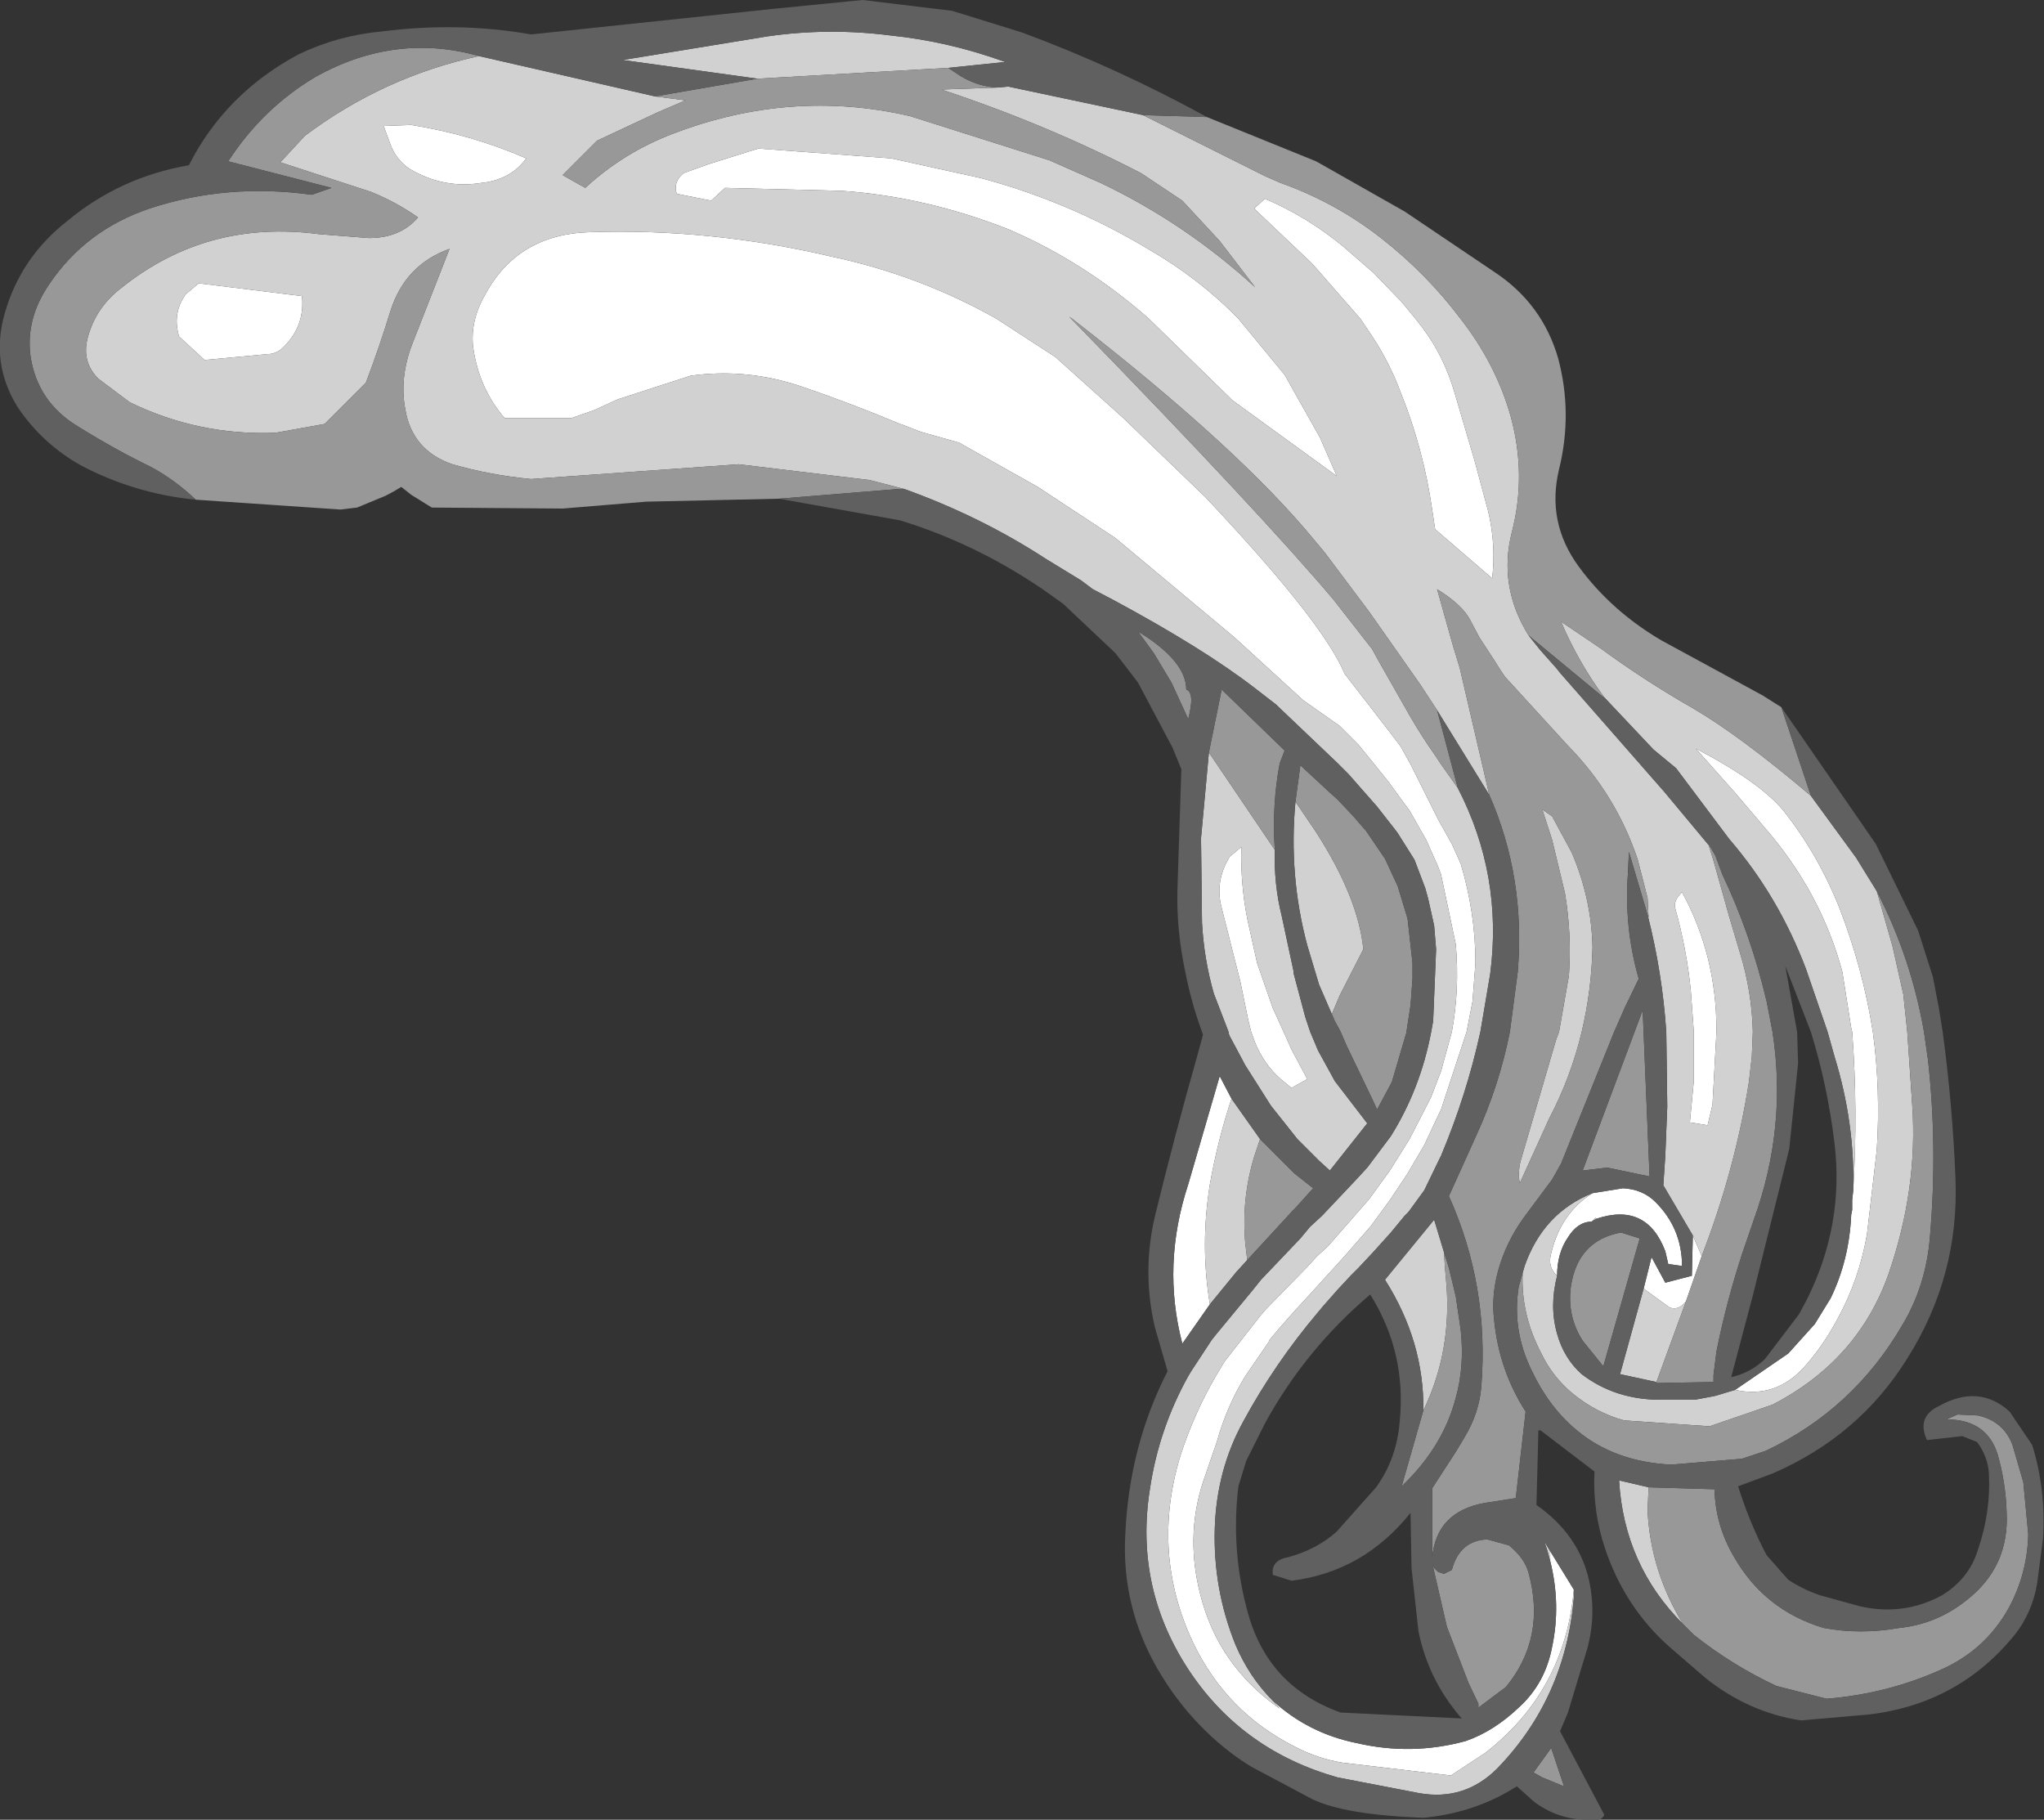 <?xml version="1.0" encoding="UTF-8" standalone="no"?>
<svg xmlns:ffdec="https://www.free-decompiler.com/flash" xmlns:xlink="http://www.w3.org/1999/xlink" ffdec:objectType="shape" height="92.5px" width="103.9px" xmlns="http://www.w3.org/2000/svg">
  <rect width="100%" height="100%" fill="#333333" stroke="none"/>
  <g transform="matrix(1.0, 0.0, 0.0, 1.0, 52.0, 51.05)">
    <path d="M28.0 29.75 Q27.55 34.9 23.5 38.05 L21.75 39.2 16.25 38.55 Q15.0 38.35 13.85 37.75 10.35 36.0 8.65 32.45 6.5 27.9 8.0 22.95 8.7 20.8 9.8 18.9 L10.25 18.15 12.05 15.85 12.35 15.5 14.45 13.35 14.95 12.8 15.5 12.3 17.6 9.9 18.65 8.45 19.65 6.85 20.55 5.1 20.75 4.7 21.25 3.4 21.8 1.4 Q22.2 -0.75 22.0 -3.05 L21.25 -6.6 21.1 -7.0 20.5 -8.35 19.65 -9.85 19.35 -10.25 18.55 -11.35 17.05 -13.2 16.55 -13.7 16.1 -14.15 14.25 -15.45 10.75 -18.65 4.7 -23.7 0.75 -26.3 -3.25 -28.55 -5.2 -29.1 -6.1 -29.45 -6.25 -29.5 Q-8.75 -30.55 -11.25 -31.4 -14.05 -32.35 -16.9 -31.95 L-20.6 -30.75 -21.8 -30.2 -22.95 -29.8 -23.25 -29.8 -26.35 -29.8 Q-27.65 -31.3 -27.95 -33.4 -28.1 -34.75 -27.35 -36.05 -25.7 -39.15 -22.0 -39.25 -15.85 -39.45 -9.7 -38.0 -5.25 -37.05 -1.35 -34.85 L1.65 -32.9 5.1 -29.8 9.25 -25.8 Q15.25 -19.45 16.35 -16.8 L17.55 -15.25 18.75 -13.7 19.2 -13.1 19.7 -12.2 20.25 -11.1 21.1 -9.4 21.8 -8.15 22.25 -7.15 Q23.0 -4.65 23.0 -2.1 L22.85 -0.15 22.55 1.4 21.25 5.35 21.15 5.55 20.4 7.15 19.55 8.6 18.65 9.95 17.7 11.25 16.35 12.8 15.85 13.35 14.85 14.45 13.75 15.65 13.0 16.5 12.5 17.1 12.5 17.15 11.3 18.9 Q10.35 20.45 9.85 22.25 L9.3 23.85 Q8.2 26.8 9.0 29.95 9.9 33.6 13.05 35.8 L12.7 35.4 Q14.5 37.05 16.95 37.55 19.75 38.2 22.5 37.45 23.95 36.95 25.25 35.7 26.55 34.5 26.9 32.65 27.35 30.5 26.8 28.3 L26.8 27.8 28.0 29.75 M34.05 11.75 L34.5 12.8 33.7 15.1 Q33.3 15.6 32.85 15.4 L31.55 14.45 31.95 12.85 32.65 14.15 34.0 13.8 34.05 11.75 M20.8 -25.15 Q20.35 -28.25 19.2 -31.1 18.55 -32.85 17.45 -34.4 L17.15 -34.85 14.7 -37.65 11.75 -40.45 12.3 -40.95 Q14.5 -40.0 16.3 -38.5 L17.8 -37.2 19.25 -35.7 19.95 -34.85 20.3 -34.4 Q21.4 -32.95 21.95 -31.05 L22.95 -27.65 23.65 -25.05 Q24.05 -23.35 23.85 -21.65 L20.95 -24.15 20.8 -25.15 M6.45 -34.8 L6.4 -34.85 Q3.1 -37.75 -0.75 -39.4 -4.95 -41.05 -9.2 -41.35 L-15.15 -41.5 -15.85 -40.85 -17.6 -41.2 Q-17.8 -41.8 -17.25 -42.25 L-16.0 -42.7 -13.45 -43.5 -6.7 -43.0 -2.15 -42.0 Q2.35 -40.8 6.35 -38.4 8.95 -36.9 10.95 -34.85 L13.3 -32.0 15.1 -28.8 15.95 -26.85 10.65 -30.7 6.45 -34.8 M11.1 -8.0 Q11.05 -6.15 11.4 -4.35 L11.9 -2.1 12.7 0.2 13.25 1.4 13.65 2.3 14.45 3.8 13.65 4.25 13.1 3.8 Q12.25 3.05 11.8 1.95 L11.6 1.4 11.45 0.8 11.05 -1.15 10.1 -4.9 Q9.75 -6.2 10.45 -7.4 L10.5 -7.5 11.1 -8.0 M42.2 9.5 Q42.45 5.4 42.15 1.4 L42.1 1.2 41.65 -1.65 Q40.55 -5.75 37.6 -9.1 L36.2 -10.75 34.2 -13.0 Q37.45 -11.3 38.65 -9.85 40.4 -7.65 41.5 -4.9 42.7 -1.8 43.2 1.4 43.6 4.35 43.4 7.4 L42.9 11.7 Q42.5 14.0 41.4 16.0 40.65 17.4 39.7 18.45 38.25 20.05 36.2 19.6 L38.9 17.75 40.25 16.25 41.05 14.95 Q42.0 13.0 42.1 10.7 L42.15 10.45 42.15 9.95 42.2 9.5 M27.15 13.8 Q26.65 13.35 26.85 12.65 27.35 10.6 28.95 9.6 L30.5 9.35 Q31.5 9.4 32.15 10.05 33.5 11.4 33.5 13.3 L32.8 13.2 32.65 12.55 Q31.7 10.05 29.15 10.9 L29.1 10.85 28.9 11.05 Q28.2 11.05 27.7 11.85 27.15 12.65 27.15 13.8 M33.5 -5.7 Q35.25 -2.5 35.25 1.3 L35.25 1.4 35.05 5.1 34.8 6.15 33.9 6.0 34.1 3.9 34.1 1.4 33.95 -0.65 Q33.75 -2.75 33.15 -4.9 33.05 -5.25 33.5 -5.7 M10.6 4.8 Q9.9 6.9 9.5 9.15 9.0 12.25 9.5 15.25 L8.1 17.25 Q7.05 13.25 8.4 9.15 L10.0 3.65 10.6 4.8 M-36.65 -36.0 Q-36.5 -34.55 -37.5 -33.5 -37.9 -33.05 -38.4 -33.05 L-41.6 -32.75 -42.9 -33.95 Q-43.25 -35.15 -42.55 -36.1 L-41.9 -36.65 -36.65 -36.0 M-25.25 -43.0 Q-26.05 -41.9 -27.55 -41.75 -29.45 -41.45 -31.15 -42.45 -31.85 -42.9 -32.15 -43.7 L-32.5 -44.65 -31.1 -44.7 Q-28.0 -44.2 -25.25 -43.0" fill="#ffffff" fill-rule="evenodd" stroke="none"/>
    <path d="M6.1 -45.2 L12.3 -42.1 13.1 -41.75 Q15.9 -40.75 18.2 -38.95 20.5 -37.15 22.2 -34.9 24.05 -32.55 24.8 -29.85 25.6 -26.9 24.85 -24.0 24.15 -21.25 25.7 -18.75 L26.3 -18.0 27.1 -17.1 27.3 -16.85 32.6 -10.8 34.85 -8.1 35.1 -7.3 35.9 -4.45 36.45 -2.6 Q37.05 -0.65 37.1 1.4 L37.05 2.6 37.05 2.65 36.9 3.95 Q36.2 8.4 34.5 12.8 L34.05 11.75 32.55 9.2 32.65 7.7 32.75 5.2 32.7 1.4 Q32.5 -1.6 31.75 -4.55 L31.8 -4.4 31.75 -5.4 31.25 -7.35 Q30.15 -10.65 27.7 -13.15 L24.5 -16.65 24.2 -17.1 23.95 -17.5 23.2 -18.65 22.75 -19.5 Q22.35 -20.3 21.05 -21.1 L21.85 -18.25 22.2 -17.1 23.7 -10.65 21.05 -14.95 20.2 -16.25 17.6 -19.95 15.35 -22.95 14.85 -23.55 Q11.0 -28.25 2.5 -34.85 L2.35 -34.95 2.45 -34.85 Q12.0 -25.05 15.8 -20.55 L17.75 -18.05 18.05 -17.5 19.7 -14.6 Q20.25 -13.65 20.95 -12.65 L21.25 -12.2 22.1 -11.0 Q24.4 -6.55 23.75 -1.55 L23.25 1.4 Q22.55 4.6 21.25 7.7 L21.15 7.9 20.4 9.45 19.6 10.55 19.4 10.75 18.7 11.6 17.8 12.6 17.05 13.4 16.65 13.8 16.0 14.5 15.25 15.35 15.0 15.65 Q12.8 18.25 11.2 21.2 9.85 23.65 9.75 26.6 9.65 29.7 10.8 32.55 11.5 34.2 12.7 35.4 L13.05 35.8 Q9.9 33.6 9.0 29.95 8.2 26.8 9.3 23.85 L9.85 22.25 Q10.35 20.45 11.3 18.9 L12.5 17.15 12.5 17.1 13.0 16.5 13.75 15.65 14.85 14.45 15.85 13.35 16.35 12.8 17.7 11.25 18.65 9.95 19.55 8.6 20.4 7.15 21.15 5.55 21.25 5.35 22.55 1.4 22.85 -0.15 23.0 -2.1 Q23.0 -4.65 22.25 -7.15 L21.8 -8.15 21.1 -9.4 20.25 -11.1 19.7 -12.2 19.2 -13.1 18.75 -13.7 17.55 -15.25 16.35 -16.8 Q15.25 -19.45 9.25 -25.8 L5.1 -29.8 1.65 -32.9 -1.35 -34.85 Q-5.25 -37.05 -9.7 -38.0 -15.85 -39.45 -22.0 -39.25 -25.7 -39.15 -27.35 -36.05 -28.1 -34.75 -27.95 -33.4 -27.65 -31.3 -26.35 -29.8 L-23.25 -29.8 -22.95 -29.8 -21.8 -30.2 -20.6 -30.75 -16.9 -31.95 Q-14.05 -32.35 -11.25 -31.4 -8.75 -30.55 -6.25 -29.5 L-6.1 -29.45 -5.2 -29.1 -3.25 -28.55 0.75 -26.3 4.7 -23.7 10.75 -18.65 14.25 -15.45 16.1 -14.15 16.55 -13.7 17.05 -13.2 18.55 -11.35 19.35 -10.25 19.65 -9.85 20.5 -8.35 21.1 -7.0 21.25 -6.6 22.0 -3.05 Q22.2 -0.75 21.8 1.4 L21.25 3.4 20.75 4.7 20.55 5.1 19.65 6.85 18.65 8.45 17.6 9.9 15.5 12.3 14.95 12.8 14.45 13.35 12.35 15.5 12.05 15.85 10.25 18.15 9.8 18.9 Q8.7 20.8 8.0 22.95 6.5 27.9 8.65 32.45 10.35 36.0 13.85 37.75 15.0 38.35 16.25 38.55 L21.75 39.2 23.5 38.05 Q27.55 34.9 28.0 29.75 L28.0 30.2 Q27.55 35.3 24.1 38.85 22.45 40.5 20.15 40.1 L16.0 39.3 Q11.2 37.95 8.5 33.95 5.65 29.7 6.45 24.65 6.9 21.6 8.4 18.9 L8.55 18.65 9.6 17.05 9.8 16.8 11.7 14.5 12.1 14.0 14.1 11.9 14.6 11.3 15.2 10.75 16.9 8.95 17.5 8.3 18.7 6.7 Q20.2 4.3 20.75 1.4 L20.85 0.85 21.0 -2.8 20.9 -4.0 20.6 -5.35 20.45 -5.9 19.9 -7.35 19.05 -8.7 18.9 -8.9 18.0 -10.05 16.55 -11.7 16.0 -12.25 12.85 -15.25 11.75 -16.1 Q9.15 -18.1 4.6 -20.55 L3.55 -21.1 2.95 -21.55 1.15 -22.65 Q-2.15 -24.8 -6.05 -26.2 L-6.25 -26.25 -7.8 -26.65 -14.45 -27.45 -25.0 -26.7 Q-27.1 -26.9 -29.0 -27.45 -31.05 -28.15 -31.4 -30.25 -31.7 -31.85 -31.05 -33.55 L-29.15 -38.4 Q-31.4 -37.6 -32.15 -35.25 -32.7 -33.45 -33.4 -31.6 L-35.5 -29.5 -38.0 -29.05 Q-41.9 -28.9 -45.4 -30.6 L-47.0 -31.8 Q-47.85 -32.65 -47.55 -33.85 -47.15 -35.4 -45.85 -36.4 -41.5 -39.9 -35.8 -39.15 L-33.25 -38.95 Q-31.65 -38.95 -30.75 -40.0 -31.9 -40.8 -33.15 -41.3 L-37.75 -42.8 -36.5 -44.15 Q-32.5 -47.15 -27.65 -48.2 L-18.7 -46.15 -17.15 -45.95 -18.55 -45.35 -21.65 -43.9 -23.4 -42.15 -22.25 -41.5 Q-20.3 -43.3 -17.8 -44.25 -11.8 -46.55 -5.75 -45.15 L1.35 -42.9 3.95 -41.75 Q8.25 -39.7 11.8 -36.45 L10.0 -38.8 8.1 -40.85 6.0 -42.25 Q1.15 -44.75 -4.15 -46.5 L-1.3 -46.6 -0.75 -46.65 6.1 -45.2 M29.55 -15.6 Q28.25 -17.35 27.35 -19.45 L29.35 -18.1 Q31.6 -16.45 34.05 -15.05 36.45 -13.65 40.05 -10.6 L42.35 -7.45 43.4 -5.75 44.2 -2.95 44.75 -0.5 44.95 1.4 45.2 5.1 Q45.5 9.35 44.0 13.7 42.45 18.1 38.1 20.35 L34.9 21.45 30.55 21.15 Q29.1 20.75 27.9 19.75 26.9 18.9 26.35 17.75 25.3 15.75 25.4 13.65 L25.5 13.3 Q26.45 10.6 28.95 9.6 27.35 10.6 26.85 12.65 26.65 13.35 27.15 13.8 26.75 15.35 27.15 16.75 27.5 18.0 28.4 18.8 30.1 20.1 32.4 20.1 L33.4 20.1 34.15 20.1 34.95 19.95 35.2 19.9 36.2 19.6 Q38.25 20.05 39.7 18.45 40.65 17.4 41.4 16.0 42.5 14.0 42.9 11.7 L43.4 7.4 Q43.6 4.35 43.2 1.4 42.7 -1.8 41.5 -4.9 40.4 -7.65 38.65 -9.85 37.45 -11.3 34.2 -13.0 L36.2 -10.75 37.6 -9.1 Q40.55 -5.75 41.65 -1.65 L42.1 1.2 42.15 1.4 Q42.45 5.4 42.2 9.5 42.3 6.05 41.25 2.65 L40.9 1.4 39.8 -1.8 Q38.4 -5.5 35.9 -8.4 L33.2 -12.0 32.05 -12.95 29.55 -15.6 M6.45 -34.8 L10.65 -30.7 15.95 -26.85 15.1 -28.8 13.3 -32.0 10.95 -34.85 Q8.95 -36.9 6.35 -38.4 2.35 -40.8 -2.15 -42.0 L-6.7 -43.0 -13.45 -43.5 -16.0 -42.7 -17.25 -42.25 Q-17.8 -41.8 -17.6 -41.2 L-15.85 -40.85 -15.15 -41.5 -9.2 -41.35 Q-4.95 -41.05 -0.75 -39.4 3.1 -37.75 6.4 -34.85 L6.45 -34.8 M20.8 -25.15 L20.95 -24.15 23.85 -21.65 Q24.05 -23.35 23.65 -25.05 L22.95 -27.65 21.95 -31.05 Q21.4 -32.95 20.3 -34.4 L19.95 -34.85 19.25 -35.7 17.8 -37.2 16.3 -38.5 Q14.5 -40.0 12.3 -40.95 L11.75 -40.45 14.7 -37.65 17.15 -34.85 17.45 -34.4 Q18.55 -32.85 19.2 -31.1 20.35 -28.25 20.8 -25.15 M9.45 -12.8 L12.8 -7.85 Q12.75 -6.1 13.15 -4.5 L13.75 -1.7 13.75 -1.6 14.35 0.65 14.6 1.4 15.0 2.35 15.85 3.9 17.5 6.05 15.6 8.45 15.05 7.95 13.95 6.85 12.6 5.15 11.3 3.1 10.5 1.6 10.45 1.45 10.45 1.4 9.7 -0.55 Q9.2 -2.3 9.1 -4.15 L9.05 -8.45 9.35 -11.7 9.45 -12.8 M13.85 -10.3 L14.9 -8.75 Q17.05 -5.4 17.3 -2.8 L16.1 -0.45 15.7 0.5 15.05 -1.0 14.45 -3.0 Q13.5 -6.55 13.85 -10.3 M11.1 -8.0 L10.5 -7.5 10.45 -7.4 Q9.75 -6.2 10.1 -4.9 L11.05 -1.15 11.45 0.8 11.6 1.4 11.8 1.95 Q12.25 3.05 13.1 3.8 L13.65 4.25 14.45 3.8 13.65 2.3 13.25 1.4 12.7 0.2 11.9 -2.1 11.4 -4.35 Q11.05 -6.15 11.1 -8.0 M28.95 -2.9 Q28.9 -0.7 28.4 1.4 27.85 3.7 26.75 5.8 L25.25 9.1 Q25.15 8.5 25.3 7.95 L27.1 1.8 27.25 1.4 27.75 -1.45 Q27.9 -3.55 27.55 -5.65 L26.9 -8.35 26.4 -9.9 26.9 -9.55 27.9 -7.7 Q28.9 -5.35 28.95 -2.9 M33.5 -5.7 Q33.05 -5.25 33.15 -4.9 33.75 -2.75 33.95 -0.65 L34.1 1.4 34.1 3.9 33.9 6.0 34.8 6.15 35.05 5.1 35.25 1.4 35.25 1.3 Q35.25 -2.5 33.5 -5.7 M31.8 24.55 L31.75 25.75 Q31.9 28.8 33.55 31.5 30.55 28.5 30.3 24.2 L31.8 24.55 M28.9 11.05 L29.1 10.85 29.15 10.9 28.9 11.05 M21.4 12.6 L21.45 13.4 21.5 13.95 Q21.85 17.55 20.35 20.65 20.4 17.15 18.4 14.0 L20.9 10.95 21.4 12.6 M33.7 15.1 L32.2 19.2 30.35 18.8 31.55 14.45 32.85 15.4 Q33.3 15.6 33.7 15.1 M12.05 6.85 L11.75 7.75 Q11.1 9.9 11.3 12.15 L11.4 13.0 10.85 13.6 9.5 15.25 Q9.0 12.25 9.5 9.15 9.9 6.9 10.6 4.8 L12.05 6.85 M26.8 27.8 L26.8 28.3 26.65 27.75 26.5 27.3 26.8 27.8 M-36.65 -36.0 L-41.9 -36.65 -42.55 -36.1 Q-43.25 -35.15 -42.9 -33.95 L-41.6 -32.75 -38.4 -33.05 Q-37.9 -33.05 -37.5 -33.5 -36.5 -34.55 -36.65 -36.0 M-13.5 -47.05 L-20.35 -48.0 -13.0 -49.2 Q-9.9 -49.65 -6.75 -49.25 -3.8 -48.95 -0.9 -47.9 L-3.8 -47.6 -13.5 -47.05 M-25.25 -43.0 Q-28.0 -44.2 -31.1 -44.7 L-32.5 -44.65 -32.15 -43.7 Q-31.85 -42.9 -31.15 -42.45 -29.45 -41.45 -27.55 -41.75 -26.05 -41.9 -25.25 -43.0" fill="#d1d1d1" fill-rule="evenodd" stroke="none"/>
    <path d="M25.7 -18.75 Q24.15 -21.25 24.85 -24.0 25.6 -26.9 24.8 -29.85 24.05 -32.55 22.2 -34.9 20.5 -37.15 18.2 -38.95 15.9 -40.75 13.1 -41.75 L12.3 -42.1 6.1 -45.2 9.35 -45.1 14.9 -42.85 19.4 -40.3 24.0 -37.2 Q26.4 -35.6 27.2 -32.85 27.95 -30.05 27.25 -27.2 26.6 -24.5 28.25 -22.25 29.9 -20.0 32.45 -18.5 L37.6 -15.7 38.55 -15.1 40.05 -10.6 Q36.45 -13.65 34.05 -15.05 31.6 -16.45 29.35 -18.1 L27.35 -19.45 Q28.25 -17.35 29.55 -15.6 L29.45 -15.65 25.7 -18.75 M-1.3 -46.6 L-4.15 -46.5 Q1.15 -44.75 6.0 -42.25 L8.1 -40.85 10.0 -38.8 11.8 -36.45 Q8.25 -39.7 3.95 -41.75 L1.35 -42.9 -5.75 -45.15 Q-11.8 -46.55 -17.8 -44.25 -20.3 -43.3 -22.25 -41.5 L-23.4 -42.15 -21.65 -43.9 -18.55 -45.35 -17.15 -45.95 -18.7 -46.15 -13.5 -47.05 -3.8 -47.6 -3.2 -47.2 Q-2.3 -46.65 -1.3 -46.6 M-27.65 -48.2 Q-32.5 -47.15 -36.5 -44.15 L-37.75 -42.8 -33.15 -41.3 Q-31.9 -40.8 -30.75 -40.0 -31.65 -38.95 -33.25 -38.95 L-35.8 -39.15 Q-41.5 -39.9 -45.85 -36.4 -47.15 -35.4 -47.55 -33.85 -47.85 -32.65 -47.0 -31.8 L-45.4 -30.6 Q-41.9 -28.9 -38.0 -29.05 L-35.5 -29.5 -33.4 -31.6 Q-32.7 -33.45 -32.15 -35.25 -31.4 -37.6 -29.15 -38.4 L-31.05 -33.55 Q-31.7 -31.85 -31.4 -30.25 -31.05 -28.15 -29.0 -27.45 -27.1 -26.9 -25.0 -26.7 L-14.45 -27.45 -7.8 -26.65 -6.25 -26.25 -6.05 -26.2 -6.25 -26.2 -12.4 -25.7 -19.15 -25.55 -23.4 -25.2 -30.05 -25.25 -31.1 -25.9 -31.6 -26.3 Q-32.0 -26.05 -32.4 -25.85 L-33.85 -25.25 -34.7 -25.15 -42.05 -25.65 Q-43.1 -26.65 -44.3 -27.3 -46.15 -28.2 -48.0 -29.35 -50.1 -30.6 -50.45 -32.95 -50.7 -34.85 -49.5 -36.6 -47.65 -39.35 -44.4 -40.45 -40.45 -41.75 -36.15 -41.15 L-35.15 -41.5 -40.4 -42.85 Q-38.65 -45.55 -35.95 -47.15 -31.9 -49.4 -27.65 -48.2 M22.1 -11.0 L21.25 -12.2 20.95 -12.65 Q20.25 -13.65 19.7 -14.6 L18.05 -17.5 17.75 -18.05 15.8 -20.55 Q12.0 -25.05 2.45 -34.85 L2.35 -34.95 2.5 -34.85 Q11.0 -28.25 14.85 -23.55 L15.35 -22.95 17.6 -19.95 20.2 -16.25 21.05 -14.95 21.25 -14.2 22.1 -11.0 M23.7 -10.65 L22.2 -17.1 21.85 -18.25 21.05 -21.1 Q22.35 -20.3 22.75 -19.5 L23.2 -18.65 23.95 -17.5 24.2 -17.1 24.5 -16.65 27.7 -13.15 Q30.15 -10.65 31.25 -7.35 L31.75 -5.4 31.8 -4.4 31.75 -4.55 30.8 -7.75 30.75 -6.65 Q30.55 -3.9 31.3 -1.3 L30.6 0.15 30.05 1.4 27.35 8.1 26.9 8.9 25.45 10.85 Q24.55 12.1 24.15 13.55 23.8 14.85 23.95 16.05 24.2 18.6 25.55 20.7 L25.05 25.1 23.45 25.35 Q21.0 25.8 20.8 28.15 L20.8 24.6 22.0 22.75 22.45 22.0 Q23.2 20.75 23.3 19.4 23.7 14.3 21.65 9.75 L23.05 6.65 Q24.2 4.15 24.75 1.4 L25.15 -1.65 Q25.55 -6.45 23.7 -10.65 M34.5 12.8 Q36.2 8.4 36.9 3.95 L37.05 2.65 37.05 2.6 37.1 1.4 Q37.05 -0.65 36.45 -2.6 L35.9 -4.45 35.1 -7.3 34.85 -8.1 34.85 -8.15 35.2 -7.55 35.25 -7.4 35.55 -6.6 Q37.0 -3.55 37.8 -0.15 L38.1 1.4 Q38.85 6.25 37.15 10.95 L36.55 12.7 Q35.75 15.15 35.25 17.65 L35.1 18.85 35.1 19.2 32.35 19.25 32.2 19.25 32.2 19.2 33.7 15.1 34.5 12.8 M9.45 -12.8 L10.1 -16.0 13.3 -12.9 13.05 -12.25 Q12.65 -10.15 12.8 -7.85 L9.45 -12.8 M7.55 -16.35 L6.65 -17.85 5.85 -18.95 Q8.3 -17.45 8.3 -16.0 8.75 -15.85 8.4 -14.5 L7.55 -16.35 M13.85 -10.3 L14.1 -12.15 15.5 -10.85 16.0 -10.4 16.8 -9.55 17.45 -8.8 18.4 -7.4 19.05 -6.0 19.55 -4.35 19.8 -2.1 19.8 -1.3 19.7 0.05 19.5 1.35 19.5 1.4 18.75 3.95 18.0 5.35 17.7 4.7 16.45 2.1 16.15 1.4 15.85 0.85 15.7 0.5 16.1 -0.45 17.3 -2.8 Q17.05 -5.4 14.9 -8.75 L13.85 -10.3 M28.95 -2.9 Q28.9 -5.35 27.9 -7.7 L26.9 -9.55 26.4 -9.9 26.9 -8.35 27.55 -5.65 Q27.9 -3.55 27.75 -1.45 L27.25 1.4 27.1 1.8 25.3 7.95 Q25.15 8.5 25.25 9.1 L26.75 5.8 Q27.85 3.7 28.4 1.4 28.9 -0.7 28.95 -2.9 M25.4 13.65 Q25.3 15.75 26.35 17.75 26.9 18.9 27.9 19.75 29.1 20.75 30.55 21.15 L34.9 21.45 38.1 20.35 Q42.45 18.1 44.0 13.7 45.5 9.35 45.2 5.1 L44.95 1.4 44.75 -0.5 44.2 -2.95 43.4 -5.75 Q45.15 -2.35 45.8 1.4 L46.0 2.8 Q46.5 7.25 46.1 11.85 45.9 14.3 44.7 16.3 42.2 20.6 37.75 22.7 L36.55 23.1 32.95 23.4 Q30.05 23.25 28.15 21.65 26.75 20.5 25.85 18.6 24.85 16.55 25.2 14.35 L25.4 13.65 M26.3 21.65 L26.2 21.65 26.2 21.6 26.3 21.65 M31.8 24.55 L35.15 24.65 Q35.2 26.5 36.15 28.1 37.7 30.8 40.7 31.7 42.55 32.05 44.55 31.7 46.45 31.5 47.95 30.3 50.15 28.6 50.0 25.8 49.95 24.3 49.55 22.9 49.0 21.1 46.95 21.1 L47.5 20.85 48.55 20.9 Q49.85 21.2 50.3 22.4 L50.85 24.3 51.1 26.95 Q51.05 28.95 50.1 30.7 48.9 32.85 46.6 33.85 43.9 35.05 40.85 35.3 L38.3 34.65 Q36.05 33.6 34.1 32.05 L33.55 31.5 Q31.9 28.8 31.75 25.75 L31.8 24.55 M30.4 11.6 L31.35 11.9 29.5 18.4 28.45 17.1 Q27.65 15.85 27.85 14.35 28.2 12.0 30.4 11.6 M29.7 8.3 L28.45 8.45 31.5 0.3 31.85 8.75 29.7 8.3 M20.35 20.65 Q21.85 17.55 21.5 13.95 L21.45 13.4 21.4 12.6 21.65 13.4 22.0 14.85 22.25 16.55 Q22.45 18.4 22.0 20.0 21.35 22.5 19.25 24.5 L20.35 20.65 M11.4 13.0 L11.3 12.15 Q11.1 9.9 11.75 7.75 L12.05 6.85 13.8 8.6 14.75 9.35 13.85 10.35 13.7 10.5 11.4 13.0 M26.4 39.3 L25.95 39.05 26.85 37.8 27.5 39.75 26.4 39.3 M24.55 34.7 L23.15 35.75 23.15 35.55 22.65 34.5 21.55 31.65 20.8 28.4 20.85 28.6 21.1 28.85 21.4 28.95 21.8 28.75 Q22.2 27.25 23.6 27.2 L24.7 27.5 Q25.5 28.15 25.7 28.9 26.6 32.2 24.55 34.7" fill="#989898" fill-rule="evenodd" stroke="none"/>
    <path d="M6.1 -45.2 L-0.75 -46.65 -1.3 -46.6 Q-2.3 -46.65 -3.2 -47.2 L-3.8 -47.6 -0.9 -47.9 Q-3.8 -48.95 -6.75 -49.25 -9.9 -49.65 -13.0 -49.2 L-20.35 -48.0 -13.5 -47.05 -18.7 -46.15 -27.65 -48.2 Q-31.9 -49.4 -35.95 -47.15 -38.65 -45.55 -40.4 -42.85 L-35.15 -41.5 -36.15 -41.15 Q-40.45 -41.75 -44.4 -40.45 -47.65 -39.35 -49.5 -36.6 -50.7 -34.85 -50.45 -32.95 -50.1 -30.6 -48.0 -29.35 -46.15 -28.2 -44.3 -27.3 -43.1 -26.65 -42.05 -25.65 -45.15 -25.95 -47.9 -27.4 -49.85 -28.5 -51.1 -30.35 -52.5 -32.6 -51.75 -35.15 -50.95 -37.95 -48.6 -39.8 -45.9 -42.05 -42.4 -42.65 -40.55 -46.3 -36.8 -48.3 -34.8 -49.25 -32.6 -49.45 -28.7 -49.95 -25.0 -49.3 L-12.7 -50.6 -8.15 -51.05 -3.6 -50.5 -0.05 -49.4 Q4.8 -47.6 9.35 -45.1 L6.1 -45.2 M-6.05 -26.2 Q-2.15 -24.8 1.15 -22.65 L2.95 -21.55 3.55 -21.1 4.6 -20.55 Q9.15 -18.1 11.75 -16.1 L12.85 -15.25 16.0 -12.25 16.55 -11.7 18.0 -10.05 18.9 -8.9 19.05 -8.7 19.9 -7.35 20.45 -5.9 20.6 -5.35 20.9 -4.0 21.0 -2.8 20.85 0.85 20.75 1.4 Q20.2 4.3 18.7 6.7 L17.5 8.3 16.9 8.95 15.2 10.75 14.6 11.3 14.1 11.9 12.1 14.0 11.7 14.5 9.8 16.8 9.6 17.05 8.55 18.65 8.4 18.9 Q6.9 21.6 6.45 24.65 5.65 29.7 8.5 33.95 11.2 37.95 16.0 39.3 L20.15 40.1 Q22.45 40.5 24.1 38.85 27.55 35.3 28.0 30.2 L28.0 29.75 26.8 27.8 26.5 27.3 26.65 27.75 26.8 28.3 Q27.35 30.5 26.9 32.65 26.55 34.5 25.25 35.7 23.95 36.95 22.5 37.45 19.75 38.2 16.95 37.55 14.5 37.05 12.7 35.4 11.5 34.2 10.8 32.55 9.65 29.7 9.75 26.6 9.85 23.65 11.2 21.2 12.8 18.25 15.0 15.65 L15.25 15.35 16.0 14.5 16.65 13.8 17.05 13.4 17.8 12.6 18.7 11.6 19.4 10.75 19.6 10.55 20.4 9.45 21.15 7.9 21.25 7.7 Q22.55 4.6 23.25 1.4 L23.75 -1.55 Q24.4 -6.55 22.1 -11.0 L21.25 -14.2 21.05 -14.95 23.7 -10.65 Q25.55 -6.45 25.15 -1.65 L24.75 1.4 Q24.2 4.15 23.05 6.65 L21.65 9.75 Q23.7 14.3 23.3 19.4 23.2 20.75 22.45 22.0 L22.0 22.75 20.8 24.6 20.8 28.15 Q21.0 25.8 23.45 25.35 L25.05 25.1 25.55 20.7 Q24.2 18.6 23.95 16.05 23.8 14.85 24.15 13.55 24.55 12.1 25.45 10.85 L26.9 8.9 27.35 8.1 30.05 1.4 30.6 0.15 31.3 -1.3 Q30.55 -3.9 30.75 -6.65 L30.8 -7.75 31.75 -4.55 Q32.5 -1.6 32.7 1.4 L32.75 5.2 32.65 7.7 32.55 9.2 34.05 11.75 34.0 13.8 32.65 14.15 31.95 12.85 31.55 14.45 30.35 18.8 32.2 19.2 32.2 19.25 32.35 19.25 35.1 19.2 35.1 18.85 35.25 17.65 Q35.75 15.15 36.55 12.7 L37.15 10.95 Q38.85 6.25 38.1 1.4 L37.8 -0.15 Q37.0 -3.55 35.55 -6.6 L35.25 -7.4 35.2 -7.55 34.85 -8.15 34.85 -8.1 32.6 -10.8 27.3 -16.85 27.1 -17.1 26.3 -18.0 25.7 -18.75 29.45 -15.65 29.55 -15.6 32.05 -12.95 33.2 -12.0 35.9 -8.4 Q38.4 -5.5 39.8 -1.8 L40.9 1.4 41.25 2.65 Q42.3 6.05 42.2 9.5 L42.15 9.95 42.15 10.45 42.1 10.7 Q42.0 13.0 41.05 14.95 L40.25 16.25 38.9 17.75 36.2 19.6 35.2 19.9 34.95 19.95 34.15 20.1 33.4 20.1 32.4 20.1 Q30.1 20.1 28.4 18.8 27.5 18.0 27.15 16.75 26.75 15.35 27.15 13.8 27.15 12.65 27.7 11.85 28.2 11.05 28.9 11.05 L29.15 10.9 Q31.7 10.05 32.65 12.55 L32.8 13.2 33.5 13.3 Q33.5 11.4 32.15 10.05 31.5 9.4 30.5 9.35 L28.95 9.6 Q26.45 10.6 25.5 13.3 L25.4 13.65 25.2 14.35 Q24.85 16.55 25.85 18.6 26.75 20.5 28.15 21.65 30.05 23.25 32.95 23.4 L36.55 23.1 37.75 22.7 Q42.2 20.6 44.7 16.3 45.9 14.3 46.1 11.85 46.5 7.25 46.0 2.8 L45.8 1.4 Q45.15 -2.35 43.4 -5.75 L42.35 -7.45 40.05 -10.6 38.55 -15.1 43.35 -8.15 45.5 -3.75 46.25 -1.4 46.55 0.15 46.75 1.4 Q47.25 5.1 47.4 8.85 47.6 13.8 44.95 18.0 42.5 21.95 38.1 23.85 L36.35 24.5 Q36.95 26.4 37.8 28.0 L38.9 29.25 Q39.65 29.75 40.55 30.05 L42.55 30.6 Q44.75 31.1 46.7 30.05 48.1 29.2 48.55 27.7 49.2 25.8 49.1 23.85 49.05 23.0 48.5 22.25 L47.75 21.95 45.95 22.15 Q45.4 20.95 46.6 20.4 48.6 19.3 50.15 20.7 L51.3 22.4 Q52.0 24.65 51.85 27.15 L51.55 29.45 Q51.3 30.9 50.45 32.0 47.6 35.55 43.0 36.1 L39.55 36.4 Q36.9 36.0 34.7 34.25 L32.85 32.65 Q30.6 30.65 29.6 27.7 28.95 25.8 29.05 23.75 L26.3 21.65 26.2 21.6 26.2 21.65 26.1 25.45 Q28.6 27.2 28.9 30.05 29.05 31.35 28.7 32.7 L27.7 36.0 27.3 36.95 29.55 41.2 Q29.4 41.5 29.1 41.45 27.35 41.55 26.0 40.55 L25.1 39.75 Q23.0 41.1 20.35 41.35 16.35 41.2 14.7 40.4 L11.6 38.75 Q10.2 37.9 8.95 36.6 7.75 35.35 6.85 33.8 5.0 30.6 5.2 26.95 5.4 22.45 7.35 18.65 L6.7 16.4 Q6.05 13.6 6.7 10.8 7.7 6.7 8.85 2.65 L9.15 1.55 9.1 1.4 Q8.55 -0.1 8.25 -1.65 7.8 -3.75 7.85 -5.8 L8.05 -11.95 7.6 -13.05 5.85 -16.35 4.7 -17.85 2.05 -20.35 1.0 -21.1 0.85 -21.2 Q-2.5 -23.45 -6.25 -24.6 L-12.4 -25.7 -6.25 -26.2 -6.05 -26.2 M7.55 -16.35 L8.4 -14.5 Q8.75 -15.85 8.3 -16.0 8.3 -17.45 5.85 -18.95 L6.65 -17.85 7.55 -16.35 M12.8 -7.85 Q12.65 -10.15 13.05 -12.25 L13.3 -12.9 10.1 -16.0 9.45 -12.8 9.35 -11.7 9.05 -8.45 9.1 -4.15 Q9.2 -2.3 9.7 -0.55 L10.45 1.4 10.45 1.45 10.5 1.6 11.3 3.1 12.6 5.15 13.95 6.85 15.05 7.95 15.6 8.45 17.5 6.05 15.85 3.9 15.0 2.35 14.6 1.4 14.35 0.65 13.75 -1.6 13.75 -1.7 13.15 -4.5 Q12.75 -6.1 12.8 -7.85 M15.7 0.5 L15.85 0.85 16.15 1.4 16.45 2.1 17.7 4.7 18.0 5.35 18.75 3.95 19.5 1.4 19.5 1.35 19.7 0.05 19.8 -1.3 19.8 -2.1 19.55 -4.35 19.05 -6.0 18.4 -7.4 17.45 -8.8 16.8 -9.55 16.0 -10.4 15.5 -10.85 14.1 -12.15 13.85 -10.3 Q13.5 -6.55 14.45 -3.0 L15.05 -1.0 15.7 0.5 M33.55 31.5 L34.1 32.05 Q36.05 33.6 38.3 34.65 L40.85 35.3 Q43.9 35.05 46.6 33.85 48.9 32.85 50.1 30.7 51.05 28.95 51.1 26.95 L50.85 24.3 50.3 22.4 Q49.85 21.2 48.55 20.9 L47.5 20.85 46.95 21.1 Q49.0 21.1 49.55 22.9 49.95 24.3 50.0 25.8 50.15 28.6 47.95 30.3 46.45 31.5 44.55 31.7 42.55 32.05 40.7 31.7 37.7 30.8 36.15 28.1 35.2 26.5 35.15 24.65 L31.8 24.55 30.3 24.2 Q30.55 28.5 33.55 31.5 M39.85 15.0 Q41.75 11.2 41.25 7.05 40.9 4.15 40.05 1.4 L38.75 -1.95 39.35 1.4 39.4 3.0 38.95 7.35 37.1 14.8 36.0 18.95 Q36.95 18.75 37.7 18.05 L39.45 15.75 39.85 15.0 M30.4 11.6 Q28.2 12.0 27.85 14.35 27.65 15.85 28.45 17.1 L29.5 18.4 31.35 11.9 30.4 11.6 M29.7 8.3 L31.85 8.75 31.5 0.3 28.45 8.45 29.7 8.3 M21.4 12.6 L20.9 10.95 18.4 14.0 Q20.4 17.15 20.35 20.65 L19.25 24.5 Q21.35 22.5 22.0 20.0 22.45 18.4 22.25 16.55 L22.0 14.85 21.65 13.4 21.4 12.6 M11.4 13.0 L13.7 10.5 13.85 10.35 14.75 9.35 13.8 8.6 12.05 6.85 10.6 4.8 10.0 3.65 8.4 9.15 Q7.05 13.25 8.1 17.25 L9.5 15.25 10.85 13.6 11.4 13.0 M13.65 29.3 L12.7 29.0 Q12.6 28.25 13.5 28.1 14.95 27.7 15.95 26.8 L17.95 24.55 Q19.0 23.1 19.15 21.2 19.5 17.7 17.65 14.75 14.35 17.55 12.3 21.3 L11.35 23.2 10.95 24.5 Q10.55 27.8 11.45 31.0 12.5 34.7 16.15 36.0 L22.3 36.3 Q20.6 34.35 20.1 31.85 L19.75 28.65 19.7 25.85 Q17.3 28.85 13.65 29.3 M24.55 34.7 Q26.6 32.2 25.7 28.9 25.5 28.15 24.7 27.5 L23.6 27.2 Q22.2 27.25 21.8 28.75 L21.4 28.95 21.1 28.85 20.85 28.6 20.8 28.4 21.55 31.65 22.65 34.5 23.15 35.55 23.15 35.75 24.55 34.7 M26.4 39.3 L27.5 39.75 26.85 37.8 25.95 39.05 26.4 39.3" fill="#606060" fill-rule="evenodd" stroke="none"/>
  </g>
</svg>
